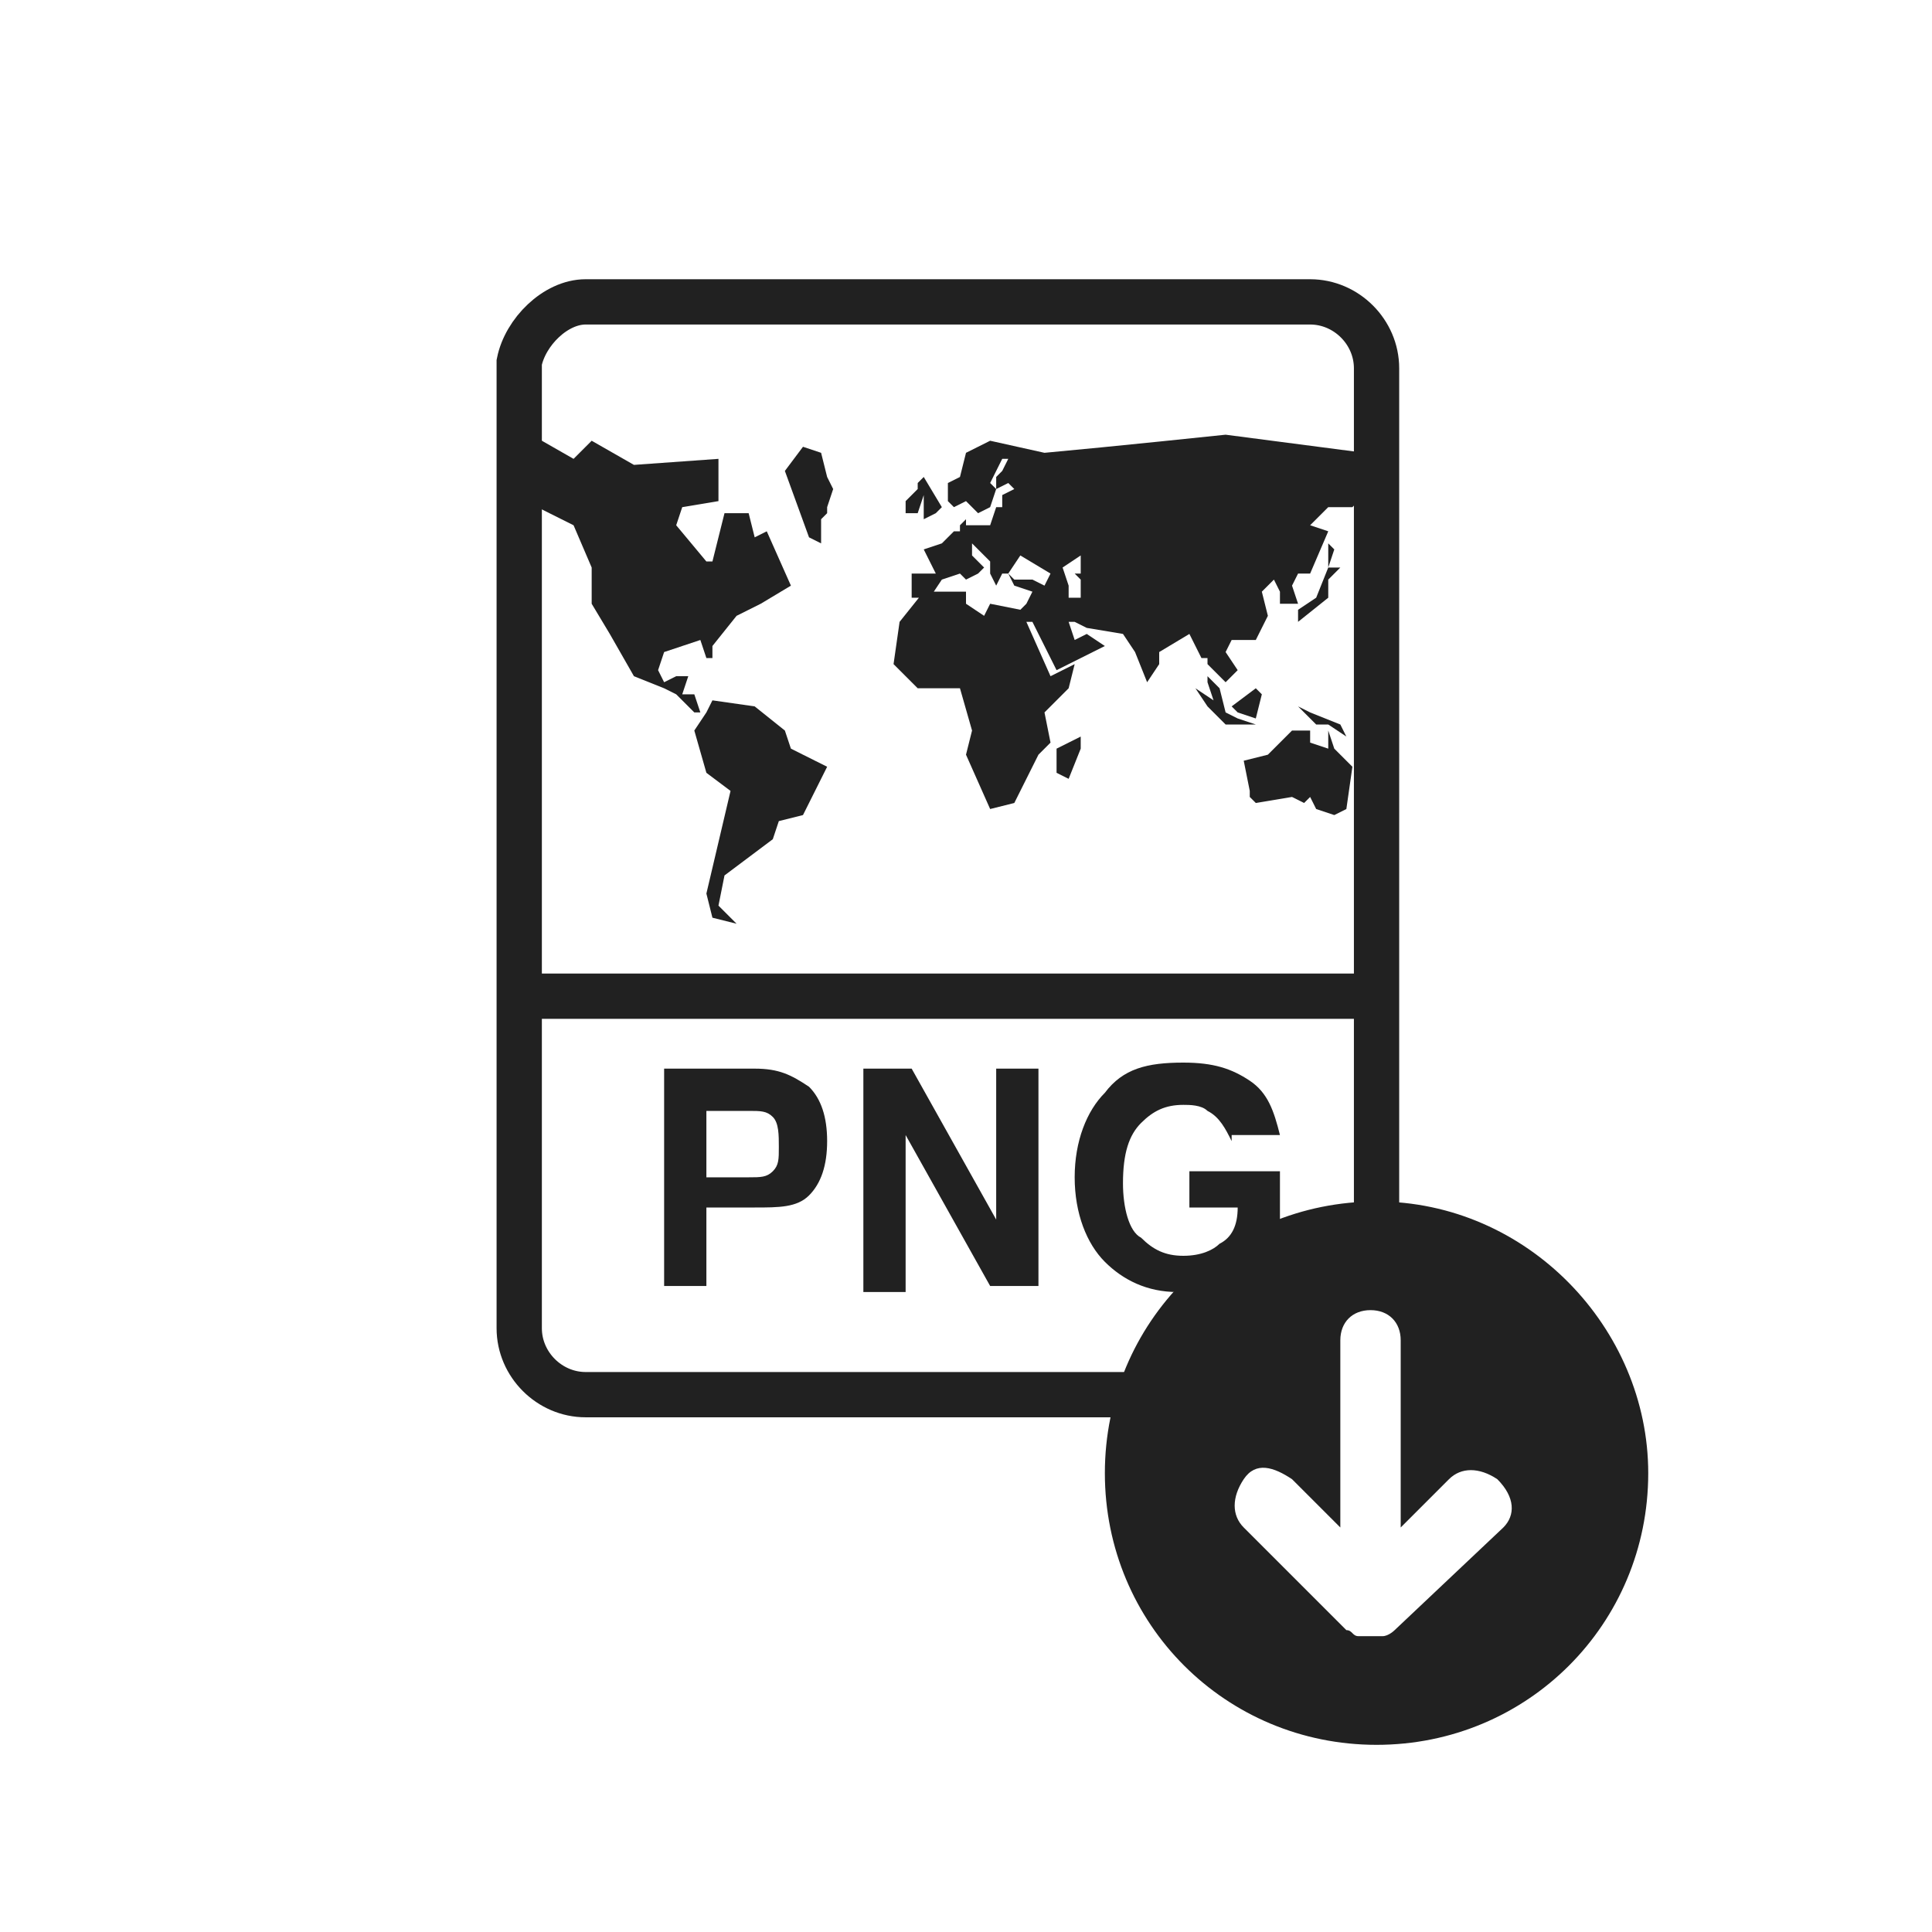 <?xml version="1.0" encoding="utf-8"?>
<!-- Generator: Adobe Illustrator 21.0.2, SVG Export Plug-In . SVG Version: 6.00 Build 0)  -->
<svg version="1.1" id="Layer_1" xmlns="http://www.w3.org/2000/svg" xmlns:xlink="http://www.w3.org/1999/xlink" x="0px" y="0px"
	 viewBox="0 0 32 32" style="enable-background:new 0 0 32 32;" xml:space="preserve">
<style type="text/css">
	.st0{fill:#212121;}
	.st1{fill:none;stroke:#212121;stroke-width:0.75;stroke-miterlimit:10;}
</style>
<g>
	<path class="st0" d="M22.8,19.9L22.8,19.9c-2.5,0-4.5,2-4.5,4.5v0c0,2.5,2,4.5,4.5,4.5h0c2.5,0,4.5-2,4.5-4.5v0
		C27.3,22,25.3,19.9,22.8,19.9z M24.9,25.3L23.1,27c0,0-0.1,0.1-0.2,0.1c-0.1,0-0.1,0-0.2,0s-0.1,0-0.2,0c-0.1,0-0.1-0.1-0.2-0.1
		l-1.7-1.7c-0.2-0.2-0.2-0.5,0-0.8s0.5-0.2,0.8,0l0.8,0.8v-3.1c0-0.3,0.2-0.5,0.5-0.5s0.5,0.2,0.5,0.5v3.1l0.8-0.8
		c0.2-0.2,0.5-0.2,0.8,0C25.1,24.8,25.1,25.1,24.9,25.3z"/>
	<g>
		<g>
			<path class="st0" d="M8.8,7.2l0.7,0.4l0.3-0.3l0.7,0.4l1.4-0.1v0.7l-0.6,0.1l-0.1,0.3l0.5,0.6l0.1,0L12,8.5l0.4,0l0.1,0.4
				l0.2-0.1l0.4,0.9L12.6,10l-0.4,0.2l-0.4,0.5v0.2l-0.1,0l-0.1-0.3L11,10.8l-0.1,0.3l0.1,0.2l0.2-0.1l0.2,0l-0.1,0.3l0.2,0l0.1,0.3
				l0.1,0l0.1-0.2l0.7,0.1l0.5,0.4l0.1,0.3l0.6,0.3l-0.4,0.8l-0.4,0.1l-0.1,0.3l-0.8,0.6L11.9,15l0.3,0.3l-0.4-0.1l-0.1-0.4l0.4-1.7
				l-0.4-0.3l-0.2-0.7l0.2-0.3l-0.2,0l-0.3-0.3l-0.2-0.1l-0.5-0.2l-0.4-0.7l-0.3-0.5V9.4L9.5,8.7L8.9,8.4L8.8,7.2 M22,12.1l0,0.3
				l-0.3-0.1l0-0.2l-0.3,0L21,12.5l-0.4,0.1l0.1,0.5l0,0.1l0.1,0.1l0.6-0.1l0.2,0.1l0.1-0.1l0.1,0.2l0.3,0.1l0.2-0.1l0.1-0.7
				l-0.3-0.3L22,12.1z M20.5,11.8l0.3,0.1l0.1-0.4l-0.1-0.1l-0.4,0.3L20.5,11.8z M21.5,11.7l0.3,0.3l0.2,0L22,12l0.3,0.2l-0.1-0.2
				l-0.5-0.2L21.5,11.7z M22,9L22,9L22,9.4l-0.2,0.5l-0.3,0.2l0,0.2L22,9.9l0-0.3l0.2-0.2L22,9.4l0.1-0.3L22,9z M15.3,8.2v0.4
				l0.2-0.1l0.1-0.1l-0.3-0.5L15.2,8l0,0.1L15,8.3l0,0.2h0.2L15.3,8.2z M17.5,12.4l0,0.4l0.2,0.1l0.2-0.5l0-0.2L17.5,12.4z
				 M22.6,7.5l0.1,0.6l-0.3,0.3l-0.4,0l-0.3,0.3L22,8.8l-0.3,0.7l-0.2,0l-0.1,0.2l0.1,0.3L21.2,10l0-0.2l-0.1-0.2l-0.2,0.2l0.1,0.4
				l-0.2,0.4l-0.4,0l-0.1,0.2l0.2,0.3l-0.2,0.2L20,11l0,0.2l0.2,0.2l0.1,0.4l0.2,0.1l0.3,0.1L20.3,12L20,11.7l-0.2-0.3l0.3,0.2
				L20,11.3l0-0.4l-0.1,0l-0.2-0.4l-0.5,0.3v0.2L19,11.3l-0.2-0.5l-0.2-0.3l-0.6-0.1l-0.2-0.1l-0.1,0l0.1,0.3l0.2-0.1l0.3,0.2
				l-0.8,0.4l-0.4-0.8l-0.1,0l0.4,0.9l0.4-0.2l-0.1,0.4l-0.4,0.4l0.1,0.5l-0.2,0.2l-0.4,0.8l-0.4,0.1L16,12.5l0.1-0.4l-0.2-0.7
				l-0.7,0l-0.4-0.4l0.1-0.7l0.4-0.5L16,9.8l0,0.2l0.3,0.2l0.1-0.2l0.5,0.1l0.1-0.1l0.1-0.2l-0.3-0.1l-0.1-0.2l-0.1,0l-0.1,0.2
				l-0.1-0.2l0-0.2l-0.2-0.2l-0.1-0.1l0,0.2l0.2,0.2l-0.1,0.1L16,9.6l-0.1-0.1l-0.3,0.1l-0.2,0.3l-0.3,0l0-0.4l0.4,0l-0.1-0.2
				l-0.1-0.2L15.6,9l0.2-0.2l0.1,0l0-0.1l0.1-0.1L16,8.7l0.4,0l0.1-0.3l0.1,0l0-0.2l0.2-0.1l-0.1-0.1l-0.2,0.1L16.5,8l0,0l0,0l0-0.1
				l0.1-0.1l0.1-0.2l-0.1,0l-0.1,0.2l-0.1,0.2l0.1,0.1l-0.1,0.3l-0.2,0.1L16,8.3l-0.2,0.1l-0.1-0.1l0-0.3l0.2-0.1L16,7.5l0.4-0.2
				l0.9,0.2c1.1-0.1,3-0.3,3-0.3L22.6,7.5 M17.4,9.5l-0.5-0.3l-0.2,0.3l0.1,0.1l0.3,0l0.2,0.1L17.4,9.5z M17.9,9.9l0-0.3l-0.1-0.1
				l0.1,0V9.2l-0.3,0.2l0.1,0.3l0,0.2L17.9,9.9z M13.6,7.5l-0.3-0.1l-0.3,0.4l0.4,1.1l0.2,0.1l0-0.4l0.1-0.1l0-0.1l0.1-0.3l-0.1-0.2
				L13.6,7.5z"/>
		</g>
	</g>
	<path class="st1" d="M19.4,23.1H9.7c-0.6,0-1.1-0.5-1.1-1.1v-16C8.7,5.5,9.2,5,9.7,5h12c0.6,0,1.1,0.5,1.1,1.1v14.4"/>
	<g>
		<path class="st0" d="M13.4,19.8C13.2,20,12.9,20,12.5,20h-0.8v1.3H11v-3.6h1.5c0.4,0,0.6,0.1,0.9,0.3c0.2,0.2,0.3,0.5,0.3,0.9
			C13.7,19.3,13.6,19.6,13.4,19.8z M12.8,18.5c-0.1-0.1-0.2-0.1-0.4-0.1h-0.7v1.1h0.7c0.2,0,0.3,0,0.4-0.1c0.1-0.1,0.1-0.2,0.1-0.4
			S12.9,18.6,12.8,18.5z"/>
		<path class="st0" d="M14.3,17.7h0.8l1.4,2.5v-2.5h0.7v3.6h-0.8L15,18.8v2.6h-0.7V17.7z"/>
		<path class="st0" d="M20.4,18.9c-0.1-0.2-0.2-0.4-0.4-0.5c-0.1-0.1-0.3-0.1-0.4-0.1c-0.3,0-0.5,0.1-0.7,0.3
			c-0.2,0.2-0.3,0.5-0.3,1c0,0.4,0.1,0.8,0.3,0.9c0.2,0.2,0.4,0.3,0.7,0.3c0.3,0,0.5-0.1,0.6-0.2c0.2-0.1,0.3-0.3,0.3-0.6h-0.8v-0.6
			h1.5v1.9h-0.5l-0.1-0.5c-0.1,0.2-0.3,0.3-0.4,0.4c-0.2,0.1-0.4,0.2-0.7,0.2c-0.5,0-0.9-0.2-1.2-0.5c-0.3-0.3-0.5-0.8-0.5-1.4
			c0-0.6,0.2-1.1,0.5-1.4c0.3-0.4,0.7-0.5,1.3-0.5c0.5,0,0.8,0.1,1.1,0.3c0.3,0.2,0.4,0.5,0.5,0.9H20.4z"/>
	</g>
	<line class="st1" x1="8.7" y1="16.5" x2="22.8" y2="16.5"/>
</g>
</svg>
